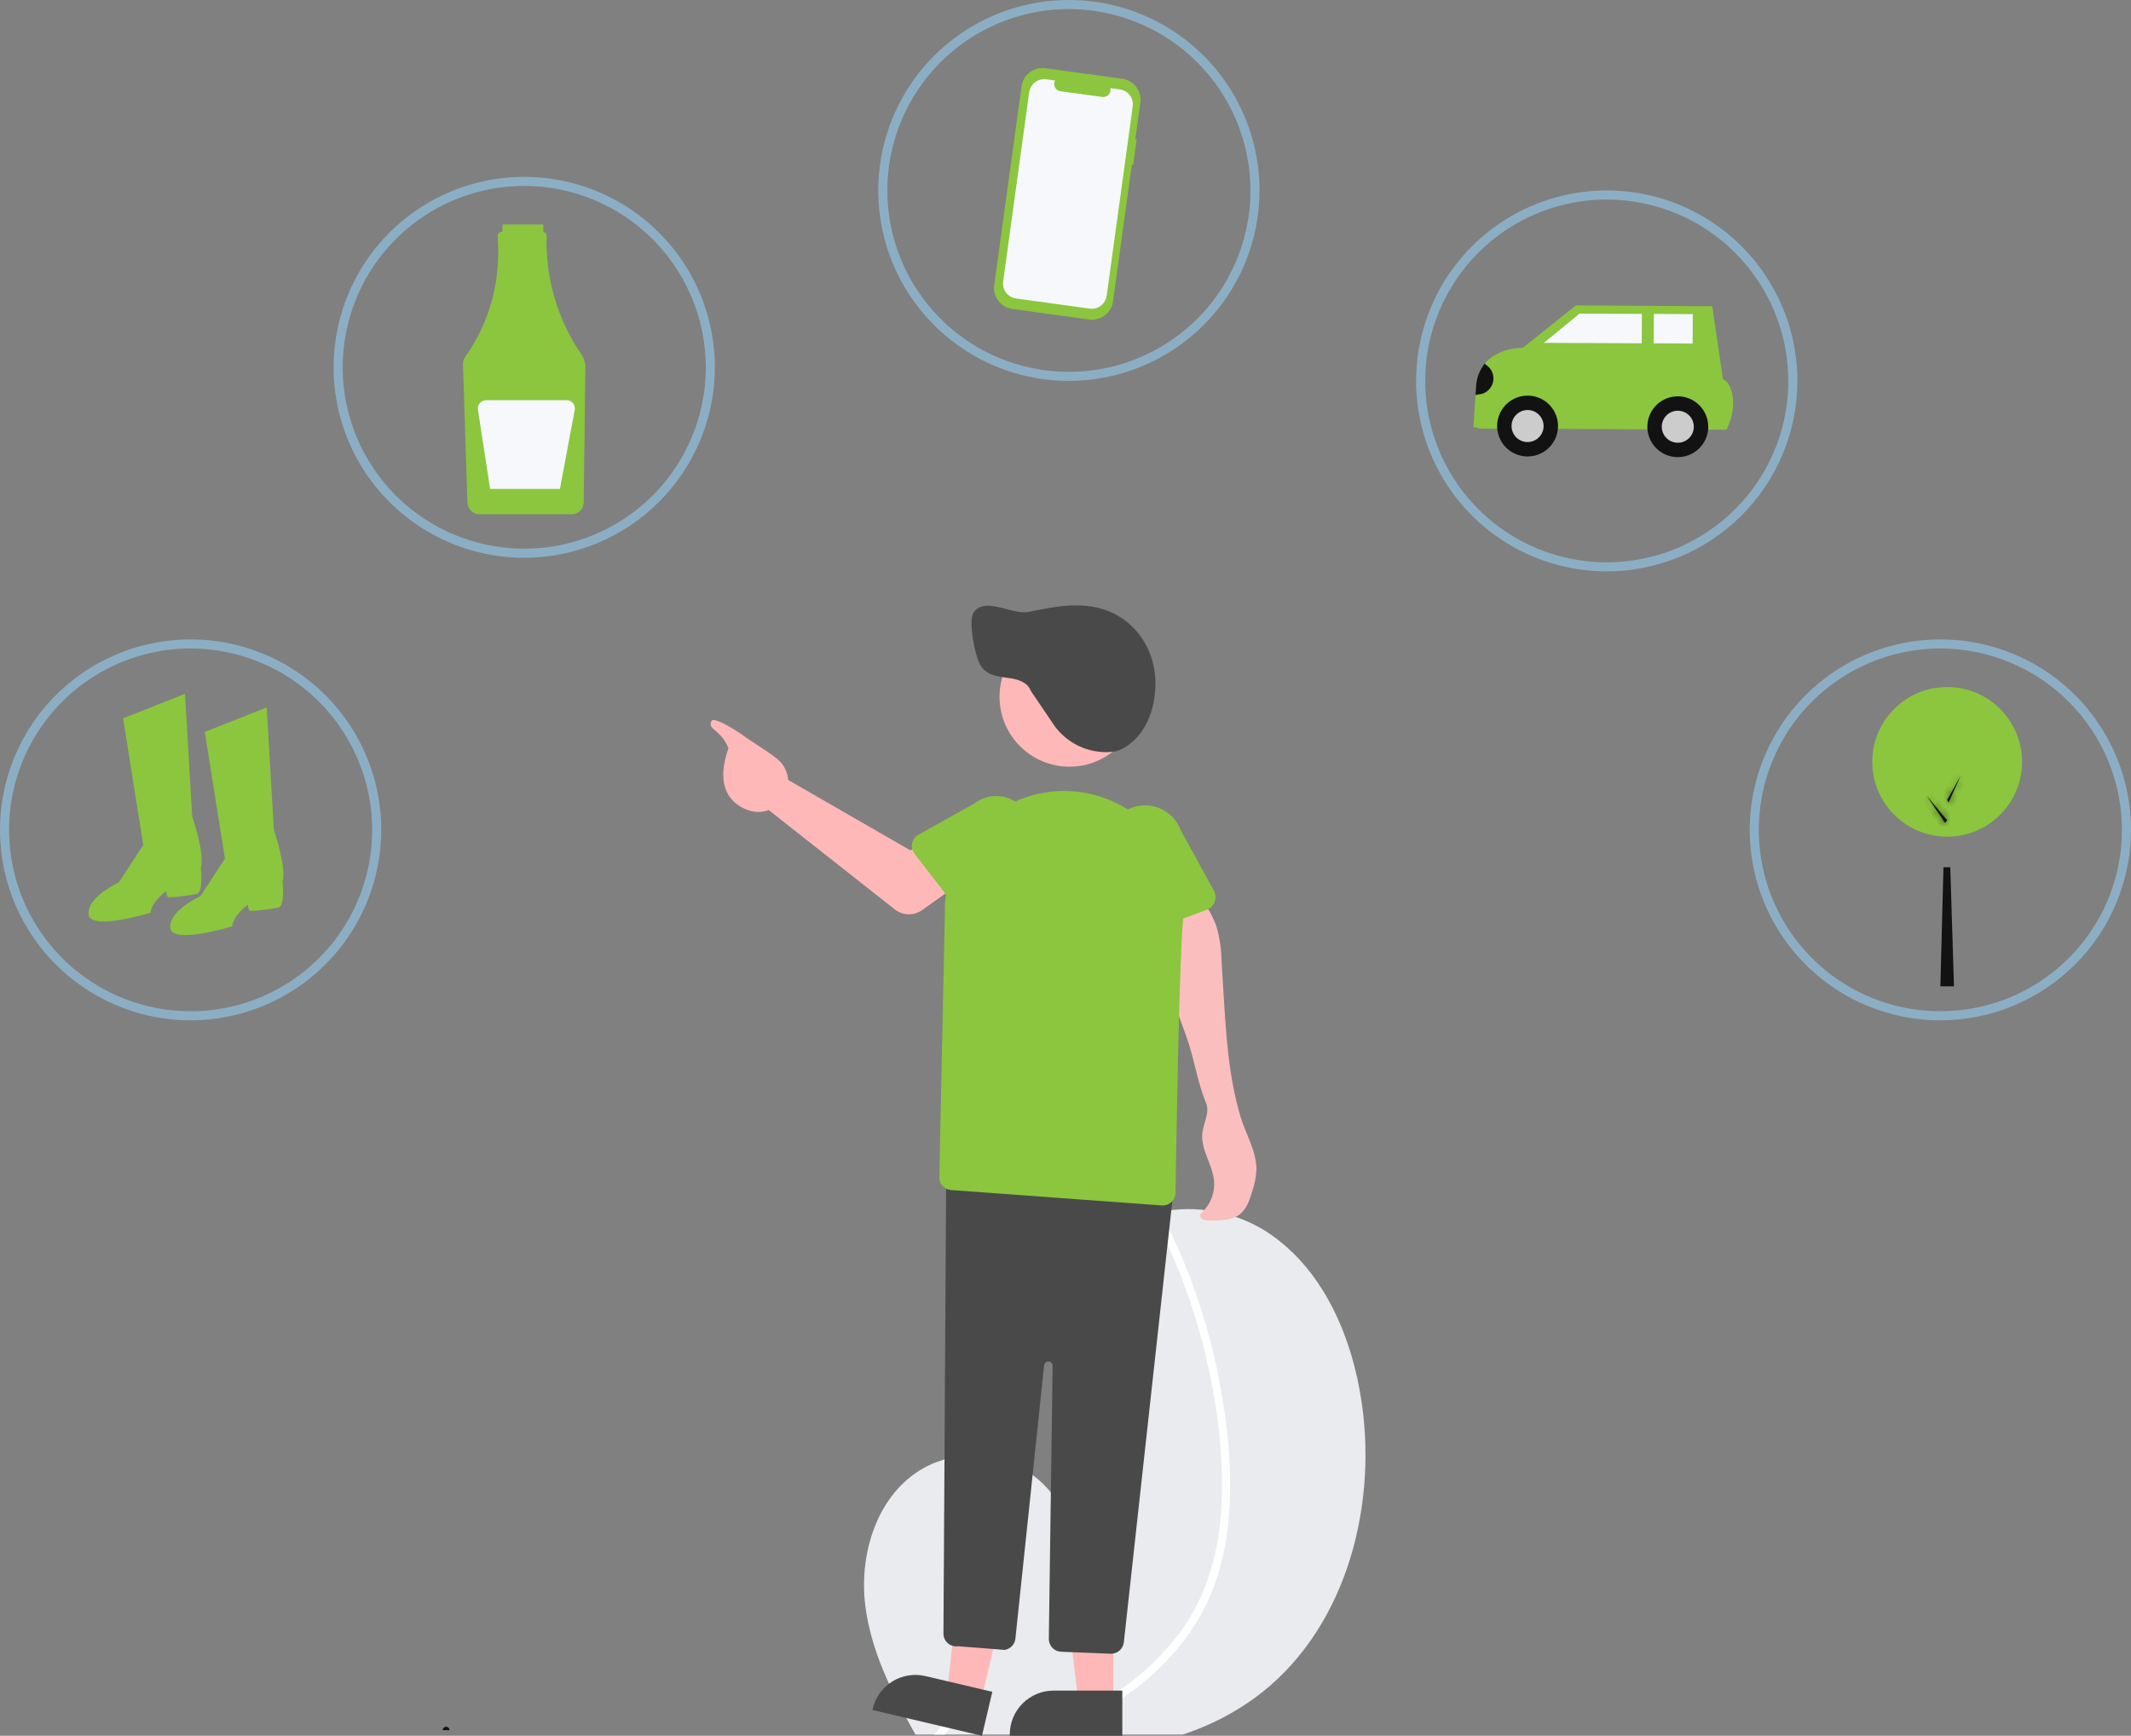 <svg width="313" height="255" viewBox="0 0 313 255" fill="none" xmlns="http://www.w3.org/2000/svg">
<rect x="0" y="0" width="313" height="255" fill="#808080" stroke="none"/>
<path d="M184.122 249.565C181.611 251.364 178.889 252.848 176.016 253.985C175.263 254.285 174.507 254.565 173.737 254.82H134.468C134.309 254.544 134.154 254.264 133.995 253.985C130.81 248.287 127.921 242.368 127.101 235.932C126.119 228.204 128.874 219.454 135.684 215.657C136.576 215.16 137.522 214.765 138.502 214.479C138.908 214.354 139.321 214.253 139.74 214.166C142.292 213.6 144.95 213.723 147.439 214.523C149.929 215.324 152.16 216.772 153.903 218.719C155.646 220.666 156.839 223.042 157.359 225.603C157.879 228.163 157.706 230.816 156.86 233.288C162.633 227.373 161.555 217.783 159.565 209.767C157.57 201.752 155.154 192.83 159.213 185.629C161.467 181.623 165.434 179.138 169.883 178.135C170.021 178.106 170.159 178.077 170.292 178.052C175.596 176.979 181.11 177.944 185.732 180.754C194.244 186.109 198.613 196.272 200.03 206.221C202.317 222.236 197.258 240.105 184.122 249.565Z" fill="#E9EBEE"/>
<path d="M142.821 219.27C145.965 225.647 146.967 232.867 145.68 239.858C144.709 244.985 142.569 249.818 139.426 253.985C139.213 254.269 138.995 254.549 138.774 254.82H137.223C137.461 254.549 137.695 254.269 137.917 253.985C140.772 250.432 142.841 246.315 143.99 241.906C145.138 237.496 145.34 232.894 144.581 228.401C143.68 223.347 141.597 218.577 138.502 214.479C138.908 214.354 139.321 214.254 139.74 214.166C140.917 215.772 141.948 217.48 142.821 219.27Z" fill="white"/>
<path d="M180.389 223.894C180.053 227.426 179.204 230.89 177.868 234.177C176.636 237.086 174.976 239.795 172.943 242.214C168.791 247.205 163.298 250.96 157.332 253.458C156.897 253.642 156.458 253.817 156.015 253.984C155.246 254.285 154.468 254.561 153.686 254.82H149.451C150.45 254.569 151.445 254.289 152.428 253.984C154.764 253.258 157.043 252.36 159.247 251.299C164.848 248.646 169.712 244.66 173.411 239.691C177.378 234.219 179.13 227.64 179.431 220.953C179.749 213.798 178.817 206.513 177.182 199.55C175.514 192.414 172.977 185.508 169.628 178.987C169.553 178.84 169.537 178.669 169.585 178.51C169.632 178.352 169.739 178.218 169.882 178.135C170.003 178.055 170.15 178.026 170.292 178.052C170.362 178.07 170.427 178.103 170.482 178.149C170.537 178.195 170.58 178.254 170.61 178.319C171.024 179.125 171.429 179.931 171.818 180.746C175.065 187.537 177.456 194.703 178.938 202.082C180.372 209.199 181.141 216.647 180.389 223.894Z" fill="white"/>
<path d="M144.098 249.868L139.109 248.694L141.269 228.91L148.632 230.643L144.098 249.868Z" fill="#FFB8B8"/>
<path d="M144.229 255L128.143 251.213L128.191 251.01C128.384 250.188 128.738 249.413 129.232 248.728C129.725 248.043 130.349 247.462 131.067 247.018C131.786 246.574 132.585 246.276 133.418 246.14C134.252 246.005 135.104 246.034 135.927 246.228L135.927 246.228L145.752 248.541L144.229 255Z" fill="#494949"/>
<path d="M163.538 250.036H158.413L155.975 230.284L163.539 230.284L163.538 250.036Z" fill="#FFB8B8"/>
<path d="M164.845 255L148.318 254.999V254.79C148.318 253.947 148.485 253.111 148.808 252.331C149.131 251.551 149.605 250.843 150.202 250.246C150.8 249.649 151.509 249.176 152.289 248.853C153.07 248.53 153.906 248.364 154.751 248.364H154.751L164.845 248.364L164.845 255Z" fill="#494949"/>
<path d="M176.595 132.3C177.479 133.442 178.178 134.718 178.665 136.08C179.14 137.728 179.394 139.432 179.423 141.147L179.706 145.84C180.075 151.961 180.455 158.146 182.199 164.024C182.994 166.706 184.613 169.167 184.54 171.964C184.471 172.98 184.272 173.983 183.948 174.948C183.546 176.33 183.044 177.83 181.827 178.59C181.233 178.924 180.574 179.131 179.895 179.195C179.056 179.312 178.208 179.349 177.362 179.306C176.844 179.28 176.152 178.994 176.282 178.489C176.348 178.317 176.461 178.166 176.608 178.054C177.214 177.468 177.683 176.752 177.979 175.96C178.276 175.168 178.392 174.32 178.32 173.476C178.096 171.054 176.323 168.862 176.602 166.446C176.775 164.948 177.728 163.428 177.147 162.038C175.835 158.899 175.404 155.441 174.24 152.244L173.099 149.111C172.42 147.247 171.741 145.382 171.15 143.488C169.516 138.244 169.461 139.921 169.223 134.432L176.595 132.3Z" fill="#FBBEBE"/>
<path d="M177.215 133.665L167.677 137.193C167.406 137.293 167.116 137.334 166.827 137.312C166.539 137.291 166.258 137.207 166.005 137.067C165.751 136.928 165.531 136.735 165.359 136.503C165.187 136.27 165.067 136.003 165.007 135.72L162.919 125.807C162.413 124.417 162.479 122.883 163.103 121.541C163.728 120.2 164.859 119.161 166.249 118.651C167.639 118.142 169.174 118.204 170.518 118.824C171.863 119.444 172.906 120.571 173.42 121.958L178.282 130.811C178.421 131.065 178.504 131.345 178.525 131.633C178.546 131.922 178.504 132.211 178.403 132.482C178.301 132.753 178.143 132.999 177.938 133.203C177.733 133.407 177.487 133.565 177.215 133.665V133.665Z" fill="#8BC63E"/>
<path d="M163.198 242.946C163.173 242.946 163.148 242.945 163.123 242.944L155.858 242.654C155.367 242.637 154.902 242.428 154.564 242.072C154.227 241.715 154.042 241.241 154.052 240.75L154.609 200.651C154.612 200.49 154.552 200.334 154.442 200.216C154.332 200.098 154.181 200.026 154.02 200.017C153.858 200.007 153.7 200.06 153.577 200.164C153.454 200.269 153.375 200.417 153.359 200.577L149.144 240.72C149.1 241.128 148.924 241.512 148.642 241.811C148.36 242.11 147.988 242.309 147.582 242.378L147.557 242.382L140.737 241.846C140.468 241.887 140.194 241.869 139.932 241.794C139.671 241.719 139.429 241.588 139.223 241.41C139.018 241.233 138.853 241.013 138.74 240.765C138.628 240.518 138.571 240.249 138.572 239.977L138.98 171.985L172.447 174.102L165.068 241.271C165.016 241.731 164.797 242.155 164.452 242.464C164.108 242.773 163.661 242.944 163.198 242.946Z" fill="#494949"/>
<path d="M157.081 112.631C162.752 112.631 167.349 108.038 167.349 102.372C167.349 96.706 162.752 92.113 157.081 92.113C151.41 92.113 146.812 96.706 146.812 102.372C146.812 108.038 151.41 112.631 157.081 112.631Z" fill="#FFB8B8"/>
<path d="M170.784 177.095C170.737 177.095 170.689 177.093 170.642 177.09L139.711 174.829C139.23 174.794 138.781 174.576 138.457 174.22C138.132 173.863 137.957 173.396 137.967 172.915L138.783 134.109C138.728 131.728 139.16 129.361 140.053 127.153C140.946 124.944 142.28 122.941 143.974 121.266C145.669 119.59 147.687 118.278 149.907 117.409C152.126 116.54 154.5 116.133 156.883 116.212C159.265 116.292 161.606 116.856 163.763 117.87C165.92 118.885 167.847 120.329 169.426 122.113C171.005 123.897 172.202 125.984 172.946 128.247C173.69 130.51 173.963 132.901 173.75 135.273C173.209 141.254 172.779 167.381 172.66 175.246C172.653 175.739 172.452 176.208 172.101 176.554C171.75 176.9 171.277 177.094 170.784 177.095Z" fill="#8BC63E"/>
<path d="M115.661 113.893C115.712 114.118 115.746 114.347 115.761 114.578L133.72 124.929L138.086 122.419L142.739 128.505L135.444 133.7C134.854 134.12 134.145 134.337 133.421 134.32C132.698 134.302 131.999 134.051 131.431 133.603L112.912 119.006C112.076 119.315 111.166 119.363 110.303 119.142C108.758 118.748 104.501 116.917 106.999 109.922C105.886 107.145 103.83 107.172 104.501 105.925C104.922 105.141 109.001 107.924 109.001 107.924C110.303 108.923 113.231 110.646 114.334 111.644C114.995 112.242 115.458 113.026 115.661 113.893Z" fill="#FFB8B8"/>
<path d="M133.968 123.895C134.022 123.63 134.133 123.38 134.292 123.162C134.452 122.944 134.656 122.763 134.892 122.631L143.134 118.027C144.229 117.183 145.614 116.808 146.986 116.982C148.358 117.157 149.604 117.868 150.452 118.96C151.3 120.051 151.68 121.434 151.51 122.805C151.339 124.176 150.631 125.423 149.542 126.274L142.971 133.091C142.783 133.286 142.556 133.438 142.304 133.537C142.053 133.635 141.783 133.679 141.513 133.664C141.243 133.649 140.979 133.577 140.74 133.451C140.501 133.325 140.291 133.15 140.126 132.936L134.322 125.42C134.156 125.206 134.039 124.959 133.978 124.696C133.917 124.433 133.914 124.159 133.968 123.895Z" fill="#8BC63E"/>
<path d="M162.387 110.494C160.807 110.482 159.255 110.07 157.877 109.297C156.499 108.524 155.34 107.415 154.507 106.073C154.417 105.931 153.923 105.206 153.35 104.367C151.742 102.007 151.365 101.446 151.333 101.364C150.898 100.242 149.516 99.809 148.434 99.643C148.232 99.612 148.028 99.584 147.822 99.557C146.298 99.353 144.722 99.142 143.858 97.468C143.224 96.24 142.188 91.239 142.984 90.017C143.982 88.484 145.898 88.981 147.751 89.463C148.937 89.771 150.163 90.089 151.14 89.886C155.375 89.006 160.175 88.008 164.414 90.587C167.787 92.639 169.816 96.515 169.709 100.702C169.594 105.199 167.631 108.748 164.459 110.197L163.798 110.389L163.427 110.435C163.082 110.474 162.734 110.494 162.387 110.494Z" fill="#494949"/>
<path d="M248.478 254.174C248.478 254.175 248.478 254.175 248.478 254.175C248.478 254.174 248.478 254.174 248.478 254.174L248.478 254.174ZM65.522 254.174C65.522 254.173 65.522 254.173 65.522 254.174L65.522 254.174Z" fill="#121212" stroke="#121212"/>
<path d="M77 81.942C71.462 81.942 66.049 80.301 61.444 77.226C56.84 74.152 53.251 69.782 51.131 64.669C49.012 59.556 48.458 53.931 49.538 48.503C50.618 43.075 53.285 38.09 57.201 34.177C61.117 30.264 66.106 27.599 71.537 26.519C76.969 25.439 82.599 25.994 87.715 28.111C92.832 30.229 97.204 33.815 100.281 38.417C103.358 43.018 105 48.428 105 53.962C104.992 61.38 102.039 68.492 96.79 73.737C91.54 78.983 84.424 81.933 77 81.942ZM77 27.314C71.726 27.314 66.57 28.877 62.185 31.805C57.8 34.733 54.382 38.895 52.363 43.764C50.345 48.633 49.817 53.991 50.846 59.16C51.875 64.33 54.414 69.078 58.144 72.805C61.873 76.531 66.625 79.069 71.798 80.097C76.97 81.126 82.332 80.598 87.205 78.581C92.078 76.564 96.242 73.149 99.172 68.766C102.103 64.384 103.667 59.232 103.667 53.962C103.659 46.897 100.847 40.123 95.847 35.128C90.848 30.132 84.07 27.322 77 27.314Z" fill="#8CAEC5"/>
<path d="M85.371 52.033C81.888 46.929 80.108 40.852 80.285 34.673C80.288 34.53 80.242 34.391 80.154 34.279C80.067 34.166 79.943 34.088 79.804 34.057V32.977H73.798V34.042H73.715C73.634 34.042 73.554 34.058 73.479 34.089C73.405 34.12 73.337 34.166 73.28 34.223C73.222 34.28 73.177 34.349 73.146 34.423C73.115 34.498 73.1 34.579 73.1 34.66C73.1 34.675 73.1 34.69 73.101 34.705C73.575 41.31 71.977 47.234 68.308 52.476C68.097 52.777 67.989 53.139 68.001 53.507L68.657 73.851C68.673 74.305 68.864 74.735 69.188 75.052C69.513 75.369 69.948 75.547 70.401 75.551H83.985C84.444 75.547 84.883 75.364 85.209 75.041C85.534 74.718 85.722 74.28 85.73 73.821L85.983 54.068C85.99 53.343 85.777 52.633 85.371 52.033Z" fill="#8BC63E"/>
<path d="M83.222 58.791H71.397C71.222 58.791 71.05 58.829 70.891 58.902C70.731 58.975 70.59 59.082 70.476 59.215C70.362 59.348 70.278 59.504 70.23 59.673C70.182 59.842 70.171 60.018 70.198 60.192L71.984 71.823H82.244L84.415 60.231C84.448 60.055 84.442 59.875 84.397 59.702C84.352 59.529 84.27 59.368 84.156 59.23C84.042 59.093 83.899 58.982 83.738 58.906C83.576 58.83 83.4 58.791 83.222 58.791V58.791Z" fill="#F6F8FC"/>
<path d="M157 55.96C151.462 55.96 146.049 54.319 141.444 51.245C136.839 48.17 133.251 43.8 131.131 38.688C129.012 33.575 128.458 27.949 129.538 22.521C130.618 17.094 133.285 12.108 137.201 8.195C141.117 4.282 146.106 1.617 151.537 0.538C156.969 -0.542 162.599 0.012 167.715 2.13C172.831 4.248 177.204 7.834 180.281 12.435C183.358 17.037 185 22.446 185 27.98C184.992 35.398 182.039 42.51 176.79 47.756C171.541 53.001 164.423 55.952 157 55.96ZM157 1.332C151.726 1.332 146.57 2.895 142.185 5.823C137.799 8.751 134.382 12.913 132.363 17.782C130.345 22.652 129.817 28.01 130.846 33.179C131.875 38.348 134.414 43.096 138.144 46.823C141.873 50.55 146.625 53.088 151.798 54.116C156.97 55.144 162.332 54.617 167.205 52.6C172.078 50.583 176.242 47.167 179.173 42.785C182.103 38.403 183.667 33.251 183.667 27.98C183.659 20.915 180.847 14.142 175.847 9.146C170.848 4.15 164.07 1.34 157 1.332Z" fill="#8CAEC5"/>
<path d="M166.957 20.427L166.763 20.4L167.495 15.077C167.607 14.26 167.39 13.432 166.891 12.774C166.393 12.117 165.653 11.685 164.836 11.572L153.552 10.022C152.734 9.91 151.906 10.127 151.248 10.625C150.591 11.123 150.158 11.863 150.046 12.68L146.029 41.883C145.917 42.7 146.134 43.529 146.632 44.186C147.131 44.843 147.87 45.275 148.688 45.388L159.972 46.938C160.789 47.05 161.618 46.834 162.276 46.335C162.933 45.837 163.366 45.098 163.478 44.281L166.241 24.189L166.436 24.216L166.957 20.427Z" fill="#8BC63E"/>
<path d="M164.481 13.134L163.076 12.941C163.119 13.108 163.12 13.283 163.079 13.451C163.038 13.619 162.957 13.774 162.842 13.903C162.727 14.031 162.582 14.13 162.42 14.19C162.258 14.249 162.084 14.268 161.913 14.245L155.747 13.398C155.576 13.374 155.413 13.309 155.273 13.208C155.133 13.107 155.02 12.973 154.944 12.818C154.868 12.662 154.832 12.491 154.838 12.319C154.844 12.146 154.892 11.978 154.978 11.828L153.666 11.648C153.378 11.608 153.084 11.626 152.803 11.7C152.521 11.773 152.257 11.902 152.025 12.078C151.793 12.253 151.598 12.473 151.451 12.724C151.304 12.975 151.208 13.253 151.168 13.541L147.343 41.356C147.303 41.644 147.321 41.937 147.395 42.219C147.468 42.5 147.597 42.764 147.773 42.996C147.948 43.228 148.168 43.423 148.42 43.57C148.671 43.717 148.948 43.813 149.237 43.852L160.052 45.338C160.634 45.418 161.224 45.264 161.693 44.909C162.161 44.554 162.469 44.027 162.549 43.445L166.375 15.63C166.455 15.048 166.3 14.458 165.945 13.99C165.59 13.522 165.063 13.214 164.481 13.134L164.481 13.134Z" fill="#F6F8FC"/>
<path d="M236 83.94C230.462 83.94 225.049 82.299 220.444 79.225C215.839 76.15 212.251 71.78 210.131 66.668C208.012 61.555 207.458 55.929 208.538 50.502C209.618 45.074 212.285 40.088 216.201 36.175C220.117 32.262 225.106 29.597 230.537 28.518C235.969 27.438 241.599 27.992 246.715 30.11C251.831 32.228 256.204 35.814 259.281 40.415C262.358 45.017 264 50.426 264 55.96C263.992 63.378 261.039 70.49 255.79 75.736C250.541 80.981 243.423 83.932 236 83.94ZM236 29.312C230.726 29.312 225.57 30.875 221.185 33.803C216.799 36.731 213.382 40.893 211.363 45.763C209.345 50.632 208.817 55.99 209.846 61.159C210.875 66.328 213.414 71.076 217.144 74.803C220.873 78.53 225.625 81.068 230.798 82.096C235.97 83.124 241.332 82.597 246.205 80.579C251.078 78.563 255.242 75.147 258.173 70.765C261.103 66.383 262.667 61.231 262.667 55.96C262.659 48.895 259.847 42.122 254.847 37.126C249.848 32.13 243.07 29.32 236 29.312Z" fill="#8CAEC5"/>
<path d="M216.415 62.736L217.367 62.961L253.58 63.125L253.908 62.368C254.481 61.07 254.682 59.638 254.488 58.233C254.336 57.185 253.949 56.143 253.063 55.687L251.499 44.984L231.465 44.868L223.689 51.085C223.689 51.085 220.032 51.005 218.036 53.468C217.316 54.384 216.888 55.496 216.809 56.658L216.726 57.943L216.415 62.736Z" fill="#8BC63E"/>
<path d="M228.212 61.585C228.768 63.705 227.498 65.874 225.376 66.429C223.254 66.984 221.083 65.715 220.528 63.594C219.973 61.474 221.242 59.305 223.365 58.75C225.487 58.195 227.657 59.465 228.212 61.585Z" fill="#121212" stroke="#121212"/>
<path d="M224.965 64.865C226.222 64.536 226.975 63.251 226.646 61.994C226.316 60.737 225.03 59.985 223.773 60.314C222.515 60.643 221.763 61.928 222.092 63.185C222.421 64.442 223.707 65.194 224.965 64.865Z" fill="#CCCCCC"/>
<path d="M250.277 61.685C250.832 63.805 249.563 65.974 247.44 66.529C245.318 67.084 243.148 65.815 242.593 63.695C242.037 61.574 243.307 59.405 245.429 58.85C247.551 58.295 249.722 59.565 250.277 61.685Z" fill="#121212" stroke="#121212"/>
<path d="M247.029 64.965C248.287 64.636 249.039 63.351 248.71 62.095C248.381 60.838 247.095 60.086 245.837 60.415C244.58 60.744 243.827 62.029 244.156 63.286C244.486 64.542 245.772 65.294 247.029 64.965Z" fill="#CCCCCC"/>
<path d="M226.772 50.368L237.589 50.416L238.909 50.421L241.139 50.432L241.14 50.269L241.149 48.31L241.159 46.11L239.676 46.104L238.356 46.097L236.017 46.086L234.696 46.081L231.996 46.069L226.772 50.368Z" fill="#F6F8FC"/>
<path d="M242.898 50.44L248.615 50.466L248.621 49.345L248.629 47.386L248.635 46.144L247.798 46.141L246.478 46.134L242.917 46.118L242.898 50.44Z" fill="#F6F8FC"/>
<path d="M218.024 57.146C217.792 57.3 217.53 57.399 217.258 57.439L217.306 56.692C217.306 56.692 217.306 56.691 217.306 56.691C217.369 55.779 217.666 54.901 218.165 54.141C218.395 54.327 218.579 54.566 218.699 54.84C218.876 55.242 218.906 55.694 218.782 56.116C218.659 56.538 218.39 56.902 218.024 57.146Z" fill="#121212" stroke="#121212"/>
<path d="M285 149.894C279.462 149.894 274.049 148.253 269.444 145.178C264.839 142.104 261.251 137.734 259.131 132.621C257.012 127.509 256.458 121.883 257.538 116.455C258.618 111.028 261.285 106.042 265.201 102.129C269.117 98.216 274.106 95.551 279.537 94.471C284.969 93.392 290.599 93.946 295.715 96.064C300.831 98.181 305.204 101.768 308.281 106.369C311.358 110.97 313 116.38 313 121.914C312.992 129.332 310.039 136.444 304.79 141.689C299.541 146.935 292.423 149.886 285 149.894ZM285 95.266C279.726 95.266 274.57 96.829 270.185 99.757C265.799 102.685 262.382 106.847 260.363 111.716C258.345 116.585 257.817 121.943 258.846 127.113C259.875 132.282 262.414 137.03 266.144 140.757C269.873 144.483 274.625 147.021 279.798 148.05C284.97 149.078 290.332 148.55 295.205 146.533C300.078 144.516 304.242 141.101 307.173 136.719C310.103 132.336 311.667 127.184 311.667 121.914C311.659 114.849 308.847 108.075 303.847 103.08C298.848 98.084 292.07 95.274 285 95.266Z" fill="#8CAEC5"/>
<path d="M286 122.913C292.075 122.913 297 117.992 297 111.921C297 105.85 292.075 100.929 286 100.929C279.925 100.929 275 105.85 275 111.921C275 117.992 279.925 122.913 286 122.913Z" fill="#8BC63E"/>
<path d="M285.956 127.417L286.484 144.398H285.513L285.956 127.417Z" fill="#121212" stroke="#121212"/>
<mask id="path-35-inside-1" fill="white">
<path d="M286.22 117.124L288 113.919L286.195 117.917L286 117.473L286.22 117.124Z"/>
</mask>
<path d="M286.22 117.124L288 113.919L286.195 117.917L286 117.473L286.22 117.124Z" fill="#121212"/>
<path d="M286.22 117.124L287.066 117.656L287.081 117.633L287.094 117.609L286.22 117.124ZM288 113.919L288.911 114.331L287.126 113.434L288 113.919ZM286.195 117.917L285.279 118.318L286.182 120.375L287.106 118.328L286.195 117.917ZM286 117.473L285.154 116.94L284.871 117.389L285.084 117.874L286 117.473ZM287.094 117.609L288.874 114.405L287.126 113.434L285.346 116.638L287.094 117.609ZM287.089 113.508L285.284 117.505L287.106 118.328L288.911 114.331L287.089 113.508ZM287.111 117.515L286.916 117.071L285.084 117.874L285.279 118.318L287.111 117.515ZM286.846 118.005L287.066 117.656L285.373 116.591L285.154 116.94L286.846 118.005Z" fill="#121212" mask="url(#path-35-inside-1)"/>
<mask id="path-37-inside-2" fill="white">
<path d="M285.671 120.122L283 116.917L285.707 120.915L286 120.471L285.671 120.122Z"/>
</mask>
<path d="M285.671 120.122L283 116.917L285.707 120.915L286 120.471L285.671 120.122Z" fill="#121212"/>
<path d="M285.671 120.122L284.902 120.762L284.922 120.786L284.943 120.808L285.671 120.122ZM283 116.917L283.768 116.277L282.172 117.478L283 116.917ZM285.707 120.915L284.879 121.475L285.718 122.714L286.542 121.465L285.707 120.915ZM286 120.471L286.835 121.021L287.271 120.36L286.727 119.784L286 120.471ZM286.439 119.481L283.768 116.277L282.232 117.558L284.902 120.762L286.439 119.481ZM282.172 117.478L284.879 121.475L286.535 120.354L283.828 116.357L282.172 117.478ZM286.542 121.465L286.835 121.021L285.165 119.92L284.872 120.364L286.542 121.465ZM286.727 119.784L286.398 119.435L284.943 120.808L285.273 121.157L286.727 119.784Z" fill="#121212" mask="url(#path-37-inside-2)"/>
<path d="M28 149.894C22.462 149.894 17.049 148.253 12.444 145.178C7.839 142.104 4.251 137.734 2.131 132.621C0.012 127.509 -0.542 121.883 0.538 116.455C1.618 111.028 4.285 106.042 8.201 102.129C12.117 98.216 17.106 95.551 22.538 94.471C27.969 93.392 33.599 93.946 38.715 96.064C43.831 98.181 48.205 101.768 51.281 106.369C54.358 110.97 56 116.38 56 121.914C55.992 129.332 53.039 136.444 47.79 141.689C42.541 146.935 35.423 149.886 28 149.894ZM28 95.266C22.726 95.266 17.57 96.829 13.185 99.757C8.799 102.685 5.382 106.847 3.363 111.716C1.345 116.585 0.817 121.943 1.846 127.113C2.875 132.282 5.414 137.03 9.144 140.757C12.873 144.483 17.625 147.021 22.798 148.05C27.97 149.078 33.332 148.55 38.205 146.533C43.078 144.516 47.242 141.101 50.172 136.719C53.103 132.336 54.667 127.184 54.667 121.914C54.659 114.849 51.847 108.075 46.847 103.08C41.848 98.084 35.07 95.274 28 95.266Z" fill="#8CAEC5"/>
<path d="M18.081 105.524L27.171 101.928L28.227 119.91C28.227 119.91 30.13 125.411 29.496 127.527C29.496 127.527 29.919 131.123 28.862 131.335C27.805 131.546 24.845 131.969 24.634 131.758C24.422 131.546 24.422 130.912 24.422 130.912C24.422 130.912 22.308 132.393 22.097 134.085C22.097 134.085 13.218 136.835 13.007 134.297C12.796 131.758 17.446 129.642 17.446 129.642L21.04 124.142L18.081 105.524Z" fill="#8BC63E"/>
<path d="M30.081 107.523L39.17 103.926L40.227 121.909C40.227 121.909 42.13 127.41 41.496 129.525C41.496 129.525 41.919 133.122 40.862 133.333C39.805 133.545 36.845 133.968 36.634 133.756C36.422 133.545 36.422 132.91 36.422 132.91C36.422 132.91 34.308 134.391 34.097 136.084C34.097 136.084 25.218 138.834 25.007 136.295C24.796 133.756 29.446 131.641 29.446 131.641L33.04 126.14L30.081 107.523Z" fill="#8BC63E"/>
</svg>
